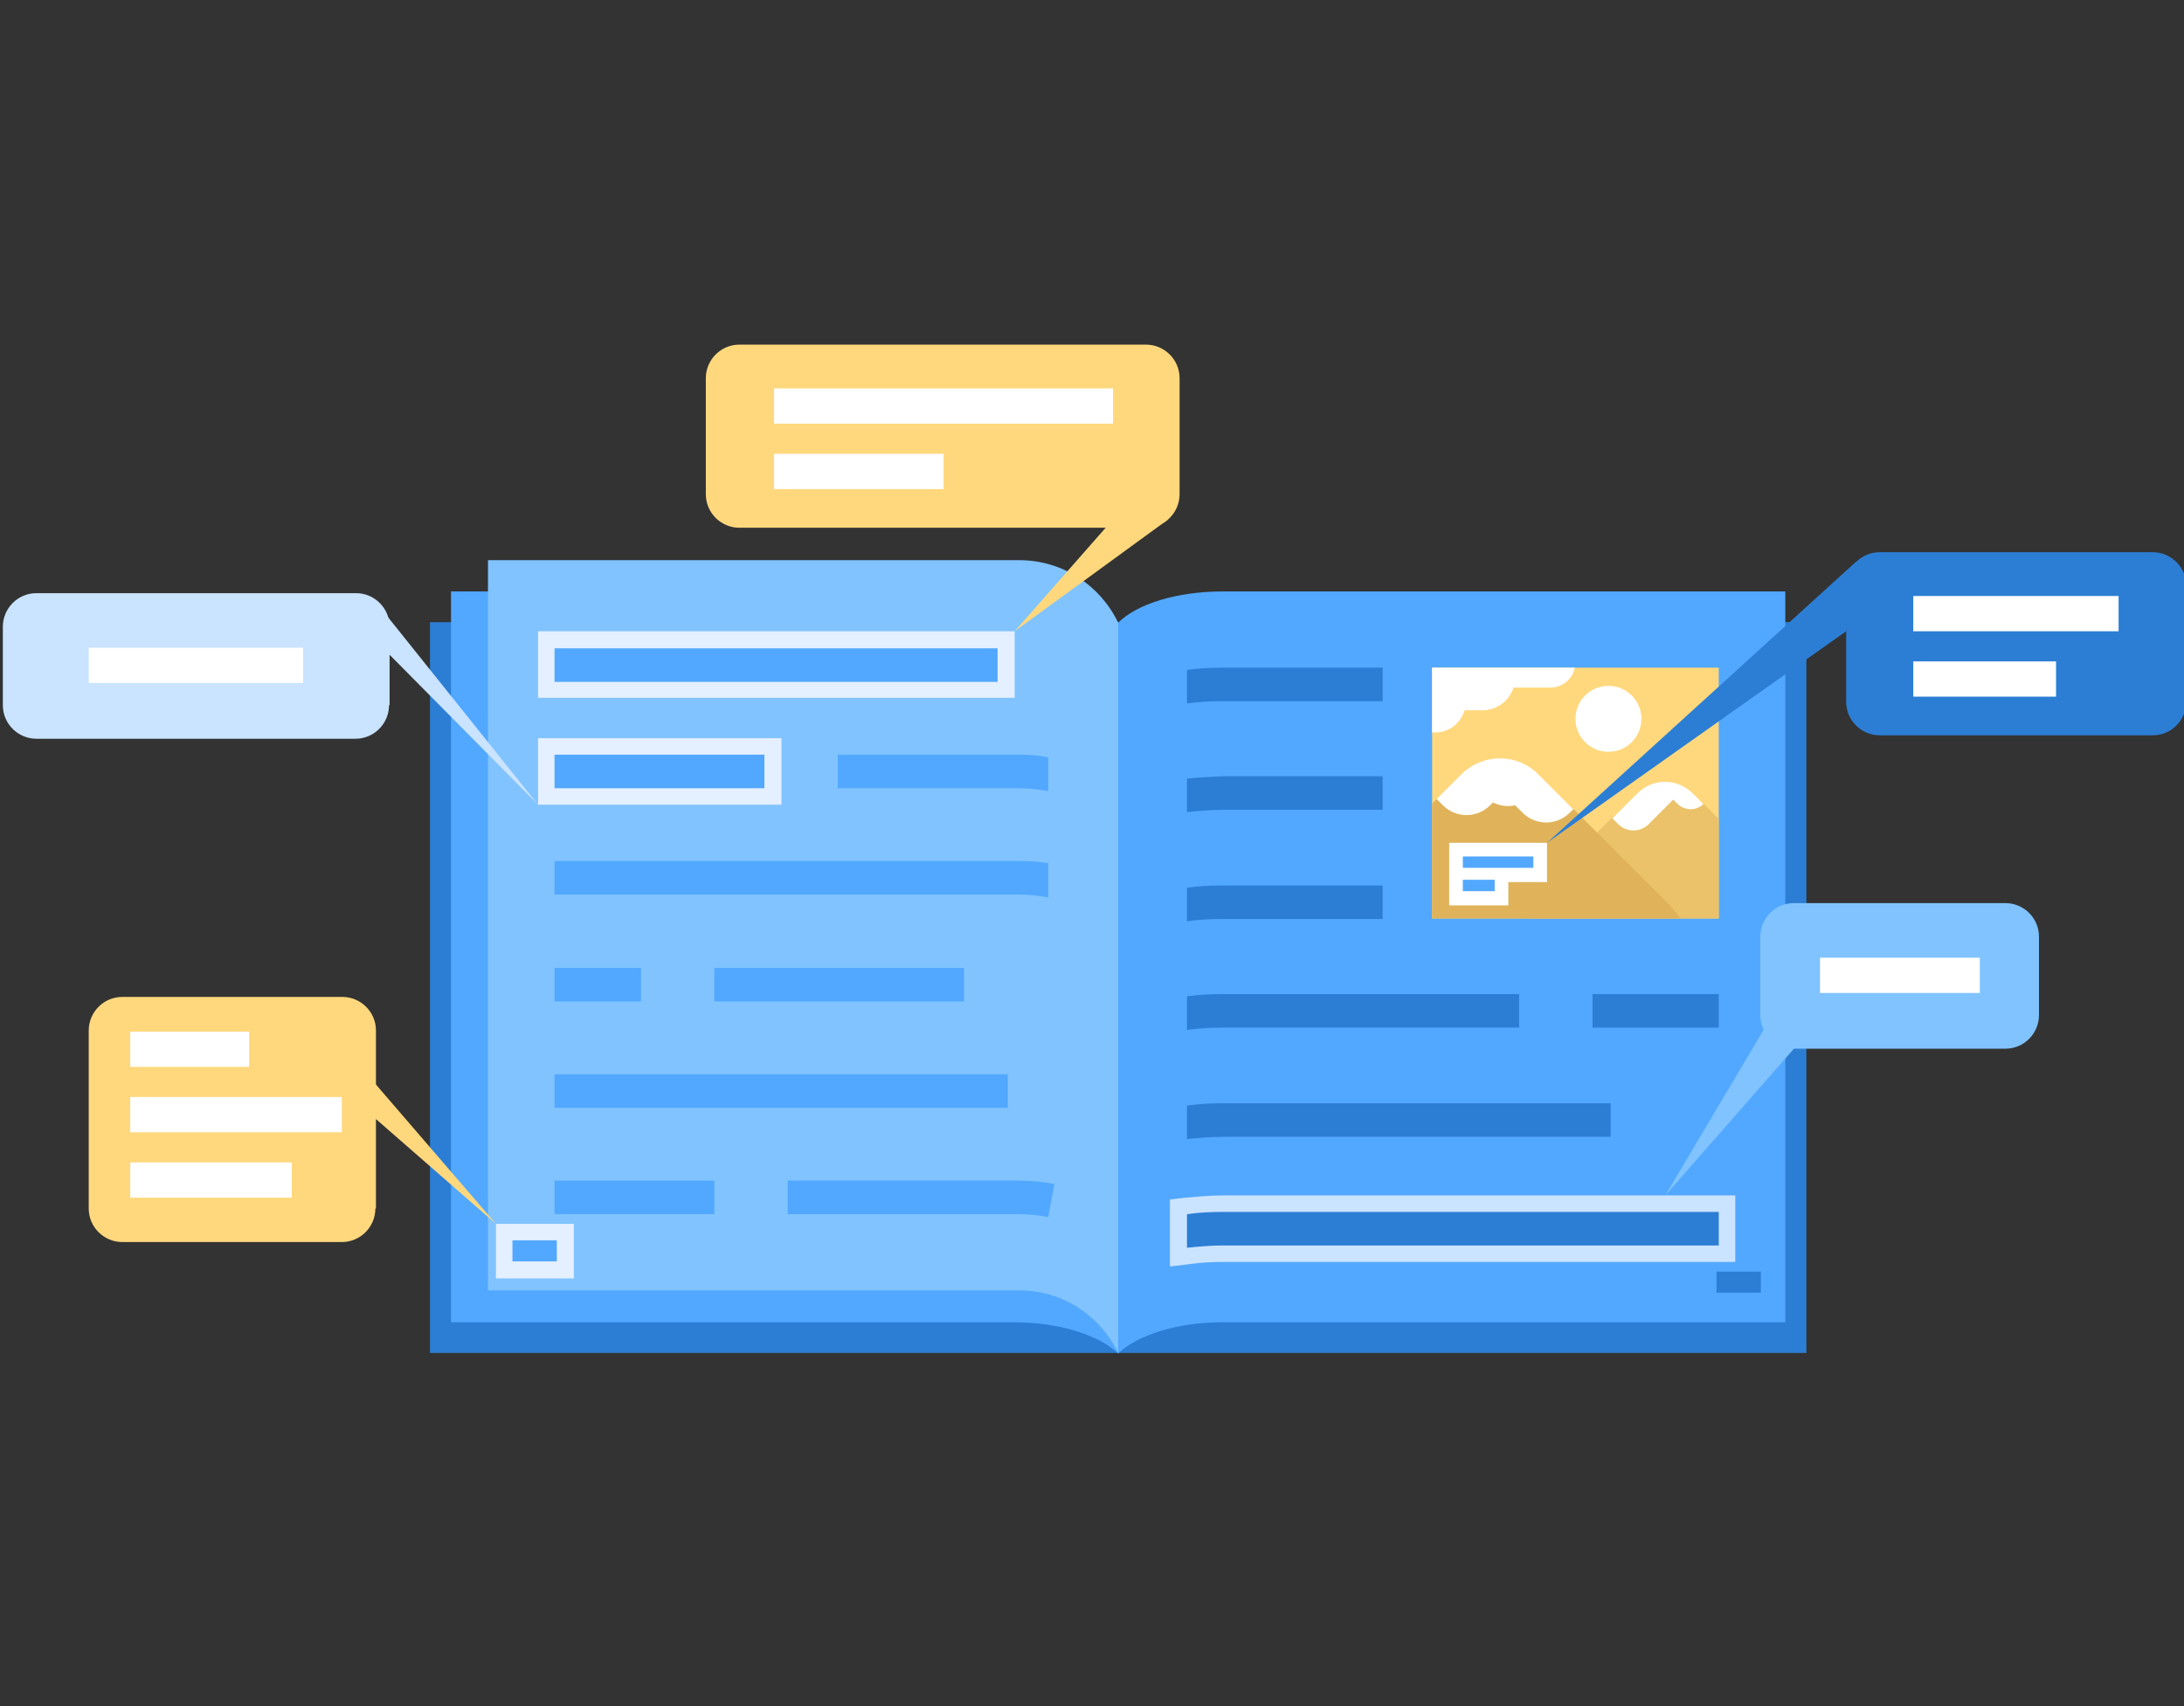 <?xml version="1.0" encoding="utf-8"?>
<!-- Generator: Adobe Illustrator 19.2.0, SVG Export Plug-In . SVG Version: 6.00 Build 0)  -->
<svg version="1.1" id="Layer_4" xmlns="http://www.w3.org/2000/svg"  x="0px" y="0px"
	 width="384px" height="300px" viewBox="0 0 384 300" style="enable-background:new 0 0 384 300;" xml:space="preserve">
<rect x="0" y="0" width="384" height="300" fill="#333333" stroke="none"/>
<style type="text/css">
	.st0{fill:#E4EFFF;}
	.st1{fill:#FFFFFF;}
	.st2{fill:#80C3FF;}
	.st3{opacity:0.5;}
	.st4{fill:#CAE3FF;}
	.st5{fill:#B9DAFF;}
	.st6{fill:#1C67C6;}
	.st7{fill:#FFD87D;}
	.st8{fill:#2C7ED4;}
	.st9{fill:#52A8FF;}
	.st10{opacity:0.4;}
	.st11{fill:#EBC269;}
	.st12{fill:#1462B7;}
	.st13{fill:#E0B35A;}
	.st14{fill:#FFEFBB;}
	.st15{fill:#F5E690;}
	.st16{fill:none;stroke:#CAE3FF;stroke-width:5.964;stroke-miterlimit:10;}
	.st17{fill:#FFE271;}
	.st18{fill:#EDD059;}
	.st19{fill:none;stroke:#E4EFFF;stroke-width:1.193;stroke-miterlimit:10;}
	.st20{fill:#FBFBFB;}
	.st21{fill:#1C67D2;}
	.st22{fill:#2C7EE0;}
	.st23{fill:#52B4FF;}
	.st24{fill:#82CFFF;}
	.st25{fill:#348AEA;}
	.st26{fill:#D6EFFF;}
	.st27{fill:none;stroke:#231F20;stroke-miterlimit:10;}
	.st28{fill:#E9E9E9;}
</style>
<rect x="75.6" y="109.4" class="st8" width="121" height="128.5"/>
<rect x="196.6" y="109.4" class="st8" width="121" height="128.5"/>
<path class="st9" d="M313.9,104H215c-8.1,0-15.1,2.2-18.4,5.5v128.5c3.3-3.2,10.3-5.5,18.4-5.5h98.9V104z"/>
<path class="st9" d="M79.3,104h98.9c8.1,0,15.1,2.2,18.4,5.5v128.5c-3.3-3.2-10.3-5.5-18.4-5.5H79.3V104z"/>
<path class="st2" d="M196.6,237.9c-3.1-6.5-9.7-11-17.4-11H85.8V98.5h93.4c7.7,0,14.3,4.5,17.4,11V237.9z"/>
<rect x="87.2" y="215.2" class="st0" width="13.7" height="9.6"/>
<rect x="90.1" y="218.1" class="st9" width="7.8" height="3.7"/>
<rect x="301.8" y="223.6" class="st8" width="7.8" height="3.7"/>
<path class="st9" d="M184.4,151.8c-1.7-0.3-3.4-0.4-5.1-0.4H97.5v5.9h81.7c1.7,0,3.4,0.2,5.1,0.5V151.8z"/>
<rect x="280" y="174.8" class="st8" width="22.2" height="5.9"/>
<rect x="94.6" y="111" class="st0" width="83.8" height="11.7"/>
<path class="st9" d="M179.2,132.7h-31.9v5.9h31.9c1.7,0,3.4,0.2,5.1,0.5v-5.9C182.7,132.8,181,132.7,179.2,132.7z"/>
<rect x="94.6" y="129.8" class="st0" width="42.8" height="11.7"/>
<g>
	<g>
		<rect x="125.6" y="170.2" class="st9" width="43.9" height="5.9"/>
		<rect x="97.5" y="170.2" class="st9" width="15.2" height="5.9"/>
	</g>
</g>
<path class="st9" d="M179.2,207.6h-40.7v5.9h40.7c1.7,0,3.4,0.2,5.1,0.5l1.1-5.8C183.4,207.8,181.3,207.6,179.2,207.6z"/>
<rect x="97.5" y="188.9" class="st9" width="79.7" height="5.9"/>
<path class="st8" d="M215,194c-2.1,0-4.3,0.1-6.3,0.4v5.9c2-0.2,4.2-0.4,6.3-0.4h68.2V194H215z"/>
<path class="st8" d="M215,155.7c-2.1,0-4.3,0.1-6.3,0.4v5.9c2-0.3,4.2-0.4,6.3-0.4h28.1v-5.9H215z"/>
<path class="st8" d="M215,117.4c-2.1,0-4.3,0.1-6.3,0.4v5.9c2-0.3,4.2-0.4,6.3-0.4h28.1v-5.9H215z"/>
<path class="st8" d="M215,174.8c-2.1,0-4.3,0.1-6.3,0.4v5.9c2-0.3,4.2-0.4,6.3-0.4h52.1v-5.9H215z"/>
<path class="st4" d="M205.8,210.9l2.6-0.3c2.3-0.2,4.5-0.4,6.6-0.4h90.1v11.7H215c-2,0-4,0.1-6,0.4l-3.3,0.4V210.9z"/>
<rect x="251.8" y="117.4" class="st7" width="50.4" height="44.1"/>
<path class="st11" d="M302.2,161.6V144l-2.7-2.7c0,0-4.3-2.7-6.1-2.2c-4.3,1.1-9.9,4.6-9.9,4.6l-13,13c-1.3,1.3-2,3-2,4.8H302.2z"/>
<path class="st1" d="M297.6,139.5c-2.7-2.7-7-2.7-9.7,0l-4.4,4.4l1,1c1.5,1.5,3.9,1.5,5.4,0l4.3-4.3l0.7,0.7
	c1.3,1.3,3.3,1.3,4.6,0.1L297.6,139.5z"/>
<path class="st13" d="M293.8,159.4l-17.1-17.1c0,0-10.2-7.3-13.1-6.5c-5.2,1.4-11,4.7-11,4.7l-0.8,0.8v20.2h43.6
	C295,160.8,294.4,160.1,293.8,159.4z"/>
<path class="st1" d="M256.9,136.2l-4.3,4.3l1.1,1.1c2.3,2.3,6,2.3,8.3,0l0.5-0.5c1.2,0.6,2.6,0.8,3.9,0.5l1.3,1.3
	c2.3,2.3,6,2.3,8.3,0l0.6-0.6l-6.1-6.1C266.8,132.4,260.7,132.4,256.9,136.2z"/>
<polygon class="st1" points="272,148.2 254.8,148.2 254.8,152.3 254.8,155.1 254.8,159.2 265.2,159.2 265.2,155.1 272,155.1 "/>
<path class="st1" d="M251.8,117.4v11.4h0.5c2.5,0,4.5-1.6,5.2-3.9h3.1c2.6,0,4.8-1.7,5.5-4h6.5c2.1,0,3.9-1.5,4.3-3.5H251.8z"/>
<rect x="97.5" y="114" class="st9" width="77.9" height="5.9"/>
<rect x="97.5" y="132.7" class="st9" width="36.9" height="5.9"/>
<rect x="97.5" y="207.6" class="st9" width="28.1" height="5.9"/>
<path class="st8" d="M208.7,136.9v5.9c2-0.2,4.2-0.4,6.3-0.4h28.1v-5.9H215C212.9,136.6,210.8,136.7,208.7,136.9z"/>
<g>
	<g>
		<rect x="257.2" y="154.7" class="st9" width="5.6" height="2"/>
		<rect x="257.2" y="150.6" class="st9" width="12.4" height="2"/>
	</g>
</g>
<path class="st7" d="M207.4,86.9c0,3.2-2.6,5.9-5.9,5.9h-71.5c-3.2,0-5.9-2.6-5.9-5.9V66.5c0-3.2,2.6-5.9,5.9-5.9h71.5
	c3.2,0,5.9,2.6,5.9,5.9V86.9z"/>
<polygon class="st7" points="205.3,91.4 178.4,111 196.6,90.3 "/>
<path class="st4" d="M68.4,124c0,3.2-2.6,5.9-5.9,5.9H6.4c-3.2,0-5.9-2.6-5.9-5.9v-13.8c0-3.2,2.6-5.9,5.9-5.9h56.2
	c3.2,0,5.9,2.6,5.9,5.9V124z"/>
<polygon class="st4" points="65.4,105 94.6,141.5 65.4,112 "/>
<path class="st7" d="M66,212.5c0,3.2-2.6,5.9-5.9,5.9H21.5c-3.2,0-5.9-2.6-5.9-5.9v-31.3c0-3.2,2.6-5.9,5.9-5.9h38.7
	c3.2,0,5.9,2.6,5.9,5.9V212.5z"/>
<polygon class="st7" points="87.2,215.2 58,181.3 58,189.7 "/>
<polygon class="st8" points="326.3,98.8 272,148.2 324.6,111 "/>
<polygon class="st2" points="315.5,184.3 292.8,210.2 310.8,179.9 "/>
<path class="st8" d="M215,213.1c-2.1,0-4.3,0.1-6.3,0.4v5.9c2-0.2,4.2-0.4,6.3-0.4h87.2v-5.9H215z"/>
<rect x="136.1" y="68.3" class="st1" width="59.6" height="6.2"/>
<rect x="15.6" y="113.9" class="st1" width="37.7" height="6.2"/>
<rect x="136.1" y="79.8" class="st1" width="29.8" height="6.2"/>
<path class="st8" d="M384.4,123.4c0,3.2-2.6,5.9-5.9,5.9h-48c-3.2,0-5.9-2.6-5.9-5.9V103c0-3.2,2.6-5.9,5.9-5.9h48
	c3.2,0,5.9,2.6,5.9,5.9V123.4z"/>
<rect x="336.4" y="104.8" class="st1" width="36.1" height="6.2"/>
<rect x="336.4" y="116.3" class="st1" width="25.1" height="6.2"/>
<rect x="22.9" y="181.4" class="st1" width="20.9" height="6.2"/>
<rect x="22.9" y="192.9" class="st1" width="37.2" height="6.2"/>
<rect x="22.9" y="204.4" class="st1" width="28.4" height="6.2"/>
<path class="st2" d="M358.5,178.5c0,3.2-2.6,5.9-5.9,5.9h-37.2c-3.2,0-5.9-2.6-5.9-5.9v-13.8c0-3.2,2.6-5.9,5.9-5.9h37.2
	c3.2,0,5.9,2.6,5.9,5.9V178.5z"/>
<rect x="320" y="168.4" class="st1" width="28.1" height="6.2"/>
<circle class="st1" cx="282.8" cy="126.4" r="5.8"/>
</svg>
